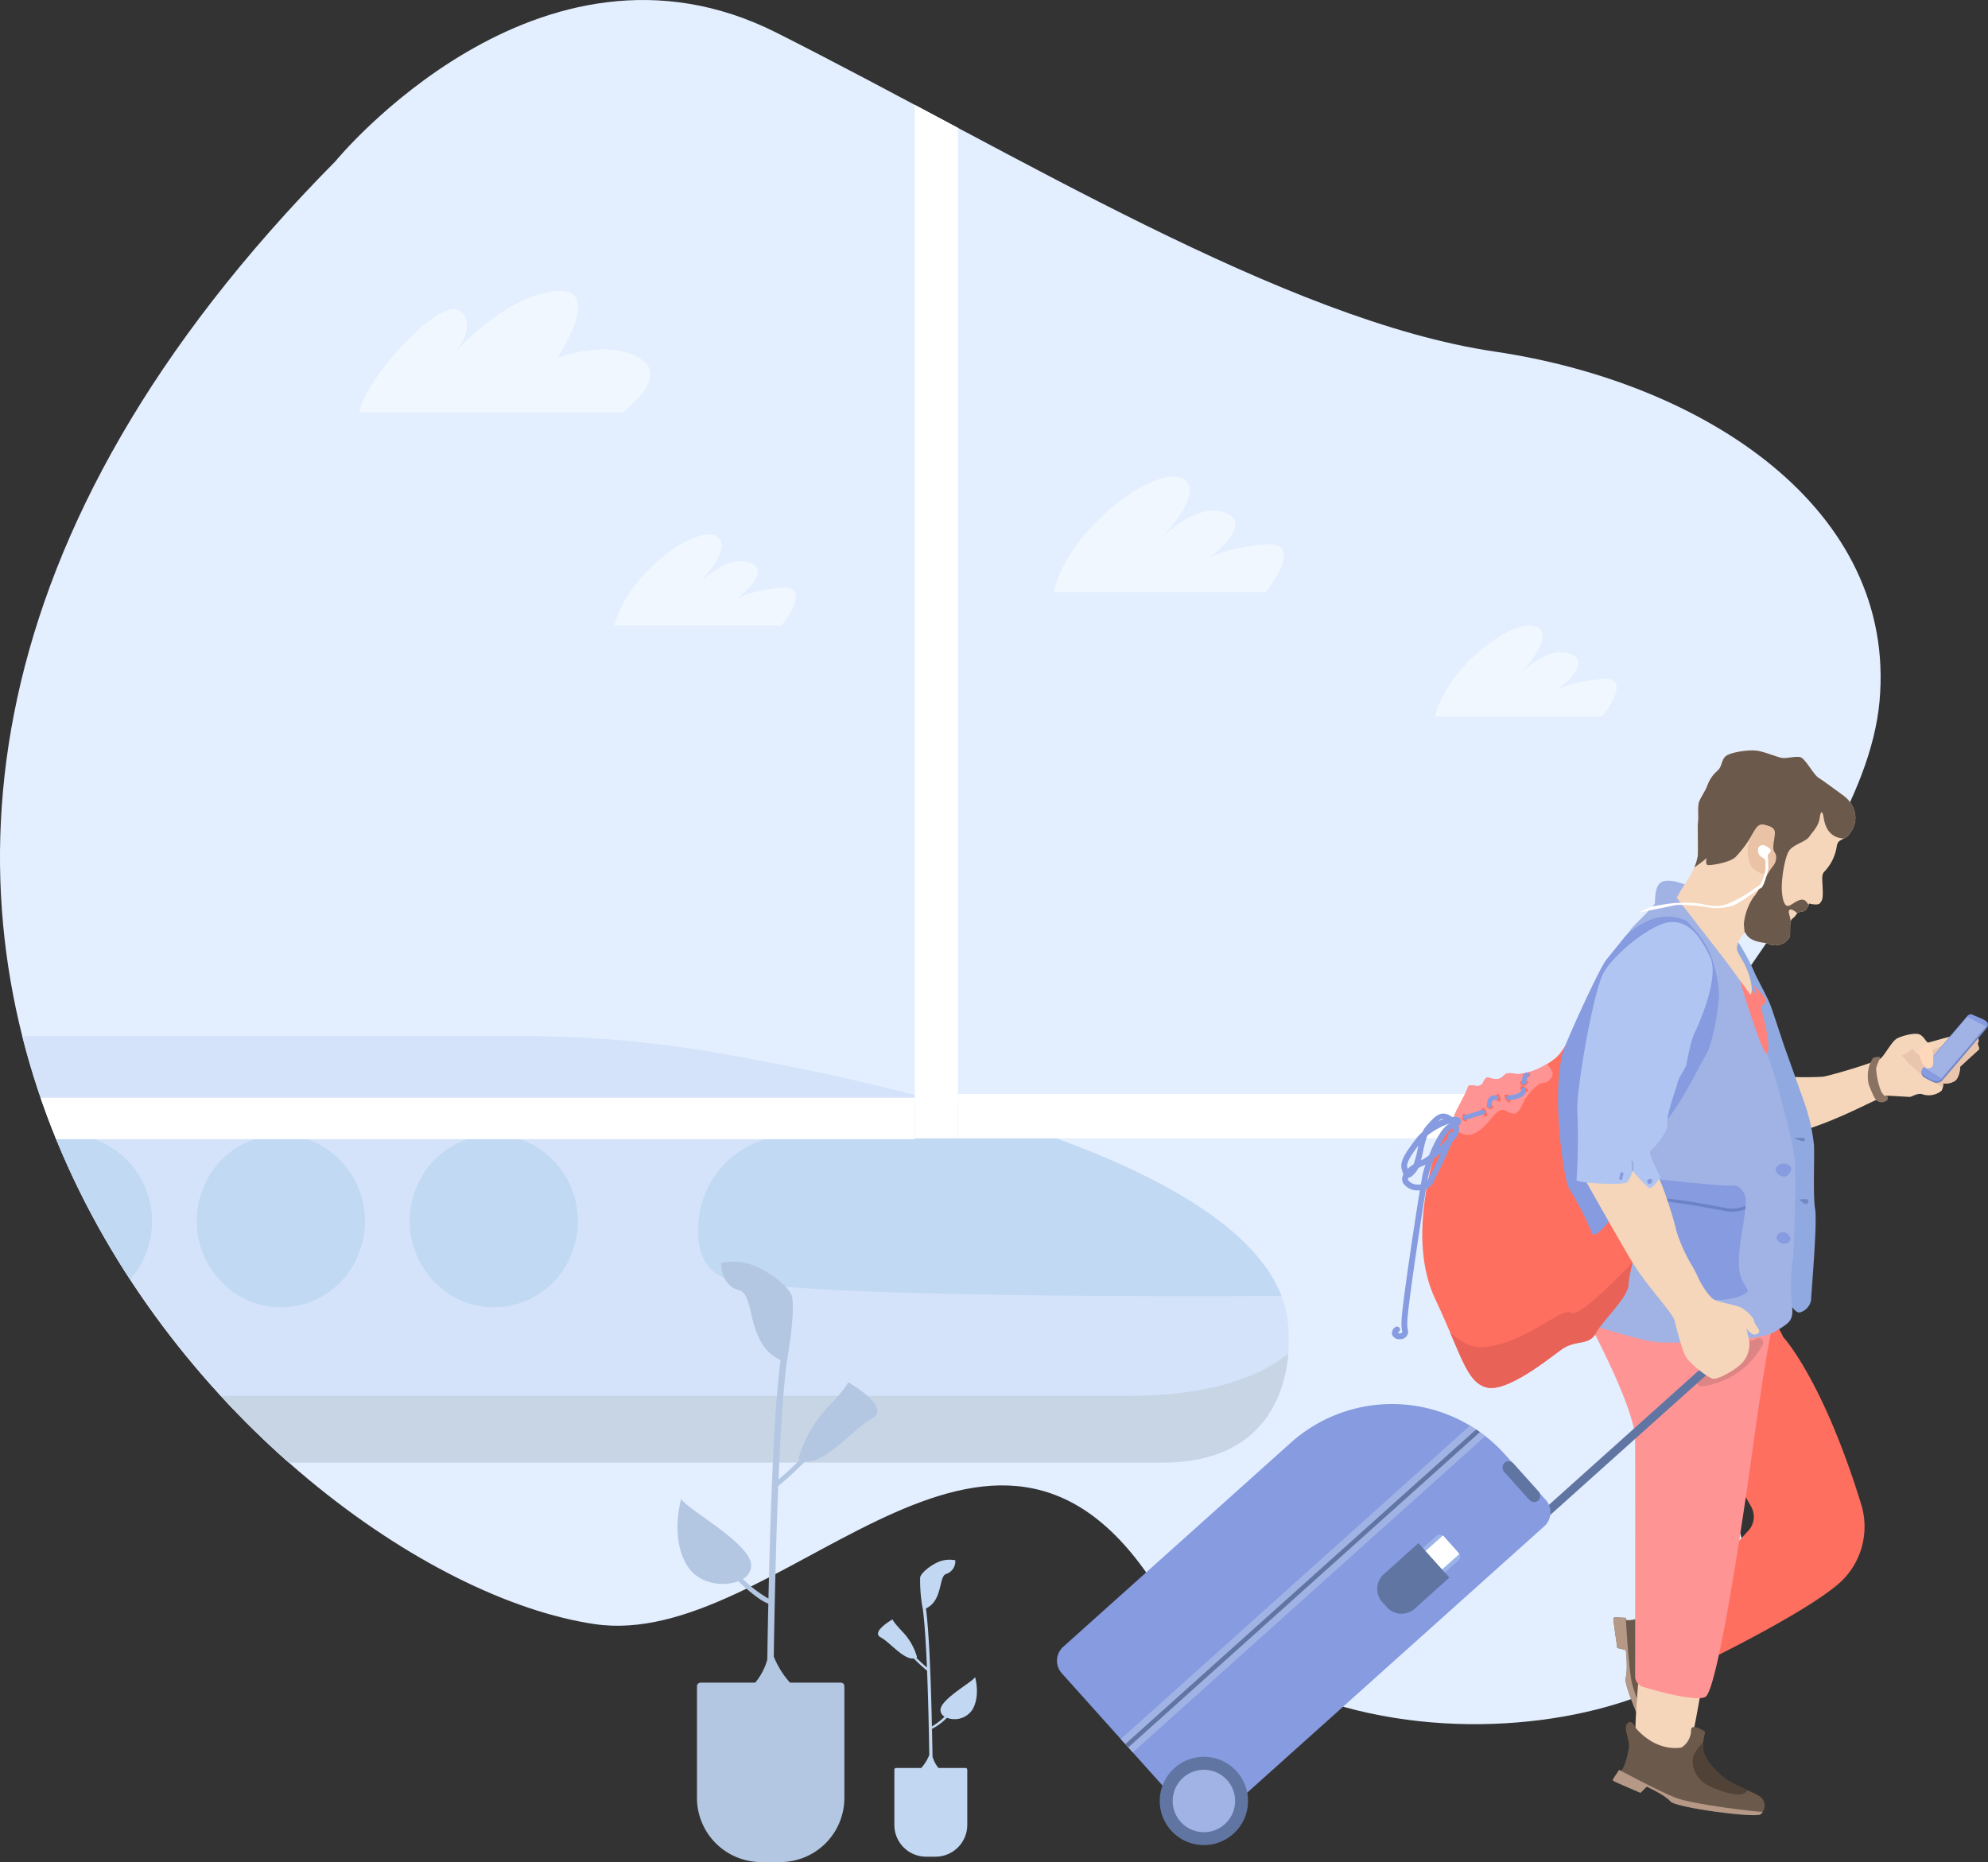 <svg xmlns="http://www.w3.org/2000/svg" width="342.154" height="320.543" viewBox="0 0 342.154 320.543">
    <rect x="0" y="0" width="342.154" height="320.543" fill="#333333" stroke="none"/>
    <defs>
        <style>
            .cls-1{fill:#e3eeff}.cls-2{fill:#d4e3f9}.cls-3{fill:#6b594c}.cls-4{fill:#ff9494}.cls-5{fill:#f6d6ba}.cls-6{fill:#869be0}.cls-7{fill:#ff6f60}.cls-8{fill:#b1c5f2}.cls-9{fill:#a1b3e5}.cls-10{fill:#9bb4e8}.cls-11,.cls-16{fill:#fff}.cls-12{clip-path:url(#clip-path)}.cls-13{clip-path:url(#clip-path-2)}.cls-14{fill:#c1d9f3}.cls-15{fill:#c7d5e5}.cls-16{opacity:.5}.cls-17{fill:#b3c7e2}.cls-18{fill:#c2d8f2}.cls-19{clip-path:url(#clip-path-3)}.cls-20{fill:#b59986}.cls-21{fill:#514238}.cls-22{clip-path:url(#clip-path-4)}.cls-23,.cls-33,.cls-39,.cls-44,.cls-51,.cls-52,.cls-53{fill:none}.cls-23{stroke:#dd8585;stroke-width:1.601px}.cls-23,.cls-39,.cls-44{stroke-linecap:round;stroke-linejoin:round}.cls-24{fill:#dd8585}.cls-25{clip-path:url(#clip-path-5)}.cls-26{fill:#e8c5ac}.cls-27{fill:#6175a3}.cls-28{fill:#7085c1}.cls-29{clip-path:url(#clip-path-6)}.cls-30{fill:#897262}.cls-31{fill:#90a9e0}.cls-32{clip-path:url(#clip-path-7)}.cls-33{stroke:#6b83c6}.cls-33,.cls-51,.cls-52,.cls-53{stroke-miterlimit:10}.cls-33,.cls-44{stroke-width:.534px}.cls-34{clip-path:url(#clip-path-8)}.cls-35{clip-path:url(#clip-path-9)}.cls-36{fill:#ff6f5f}.cls-37{fill:#e86258}.cls-38{clip-path:url(#clip-path-10)}.cls-39{stroke:#95aedb;stroke-width:.267px}.cls-40{fill:#ff817b}.cls-41{clip-path:url(#clip-path-11)}.cls-42{fill:#eac3a7}.cls-43{fill:#7287c4}.cls-44{stroke:#869be0}.cls-45{fill:#ffd7ba}.cls-46{clip-path:url(#clip-path-12)}.cls-47{clip-path:url(#clip-path-13)}.cls-48{clip-path:url(#clip-path-14)}.cls-49{clip-path:url(#clip-path-15)}.cls-50{clip-path:url(#clip-path-16)}.cls-51,.cls-52,.cls-53{stroke:#000;stroke-linecap:square;stroke-width:.163px}.cls-52{stroke-dasharray:.432 .432 .432 .432}.cls-53{stroke-dasharray:.432 .432 .432 .432 .432 .432}
        </style>
        <clipPath id="clip-path">
            <path id="Path_12468" d="M244.007 309.65s34.993-42.806 75.937-22.168 87.488 49.551 123.632 54.9 69.2 27.085 66.221 60.177-52.138 71.83-46.547 99.531 25.188 31.631 23.578 54.508-74.726 36.822-103.056-3.784-63.918 13.225-95.1 8.625c-57.933-8.545-171.572-123.477-44.665-251.789z" class="cls-1" data-name="Path 12468" transform="translate(-186.309 -281.858)"/>
        </clipPath>
        <clipPath id="clip-path-2">
            <path id="Path_12467" d="M167.684 756.477h96.577A197.009 197.009 0 0 1 298.1 759.4c33.26 5.8 98.165 20.651 98.165 48.257 0 0 2.161 22.231-21.614 22.231H180.537z" class="cls-2" data-name="Path 12467" transform="translate(-167.684 -756.477)"/>
        </clipPath>
        <clipPath id="clip-path-3">
            <path id="Path_12479" d="M959.333 1025.219s-3.048-2.974-1.255-8.571c0 0 1.082-1.4-.19-1.577-1.016-.139-2.093 1.836-3.28 2.365s-3.424 1.228-4.183.947l.032-.333-1.792-.081s-.37-.029-.385.235.679 5.028.679 5.028l1.47.356s.409 3.429-.045 4.8 5.158 14 6.174 14.4a1.938 1.938 0 0 0 2.563-2.073c-.008-1.874-.938-5.066-.237-7.96s1.557-4.122 2.871-4.727a12.293 12.293 0 0 1 1.789-.69.266.266 0 0 0 .2-.252c.012-.652-.033-2.6-1.041-2.052a3.593 3.593 0 0 1-3.37.185z" class="cls-3" data-name="Path 12479" transform="translate(-948.279 -1015.064)"/>
        </clipPath>
        <clipPath id="clip-path-4">
            <path id="Path_12484" d="M933.581 871.512s8.83 16.035 8.885 21.784c.048 5.066.012 34.009 0 40.814a1.933 1.933 0 0 0 1.384 1.857c2.812.834 9.058 2.535 10.7 1.714 2.139-1.07 6.62-32.024 7.288-36.569s3.172-23.977 4.828-29.6-39.166-12.433-33.085 0z" class="cls-4" data-name="Path 12484" transform="translate(-932.963 -864.515)"/>
        </clipPath>
        <clipPath id="clip-path-5">
            <path id="Path_12487" d="M1028.356 762.211a56.988 56.988 0 0 0 5.949 0c1.4-.2 9.225-2.54 9.96-3.142s1.939-3.008 2.874-3.476 3.008-1 3.81-.669 1.2 1.47 1.538 1.4 7.153-2.072 7.821-1.872 1 1.671.735 1.872.4 1 .067 1.27-3.142 2.874-3.142 2.874-.067 1.872-.936 2.473a3 3 0 0 1-2.005.4 2.341 2.341 0 0 1-.267 1.27 3.476 3.476 0 0 1-3.142.668c-.936-.4-1.939.4-2.34.4s-3.142-.2-3.877-.2-4.746 2.206-8.757 3.877a58.47 58.47 0 0 1-6.484 2.34z" class="cls-5" data-name="Path 12487" transform="translate(-1028.356 -754.442)"/>
        </clipPath>
        <clipPath id="clip-path-6">
            <path id="Path_12492" d="M1097.208 746.983l-7.52 8.824a.91.91 0 0 0 .4 1.354 6.359 6.359 0 0 0 1.3.7 1.43 1.43 0 0 0 1.8-.451c.8-1 7.27-8.523 7.27-8.523s.852-.853-.05-1.354a12.527 12.527 0 0 0-1.56-.709 5.555 5.555 0 0 1-.564-.266c-.208-.11-.609-.177-1.076.425z" class="cls-6" data-name="Path 12492" transform="translate(-1089.528 -746.486)"/>
        </clipPath>
        <clipPath id="clip-path-7">
            <path id="Path_12498" d="M966.872 821.9s12.634 1.4 13.369 1.136 2.54.8 2.406 3.008-.735 5.147-.936 6.752-.535 4.211.067 5.949 1.6 2.273 1 2.741-2.54 1.4-5.949 1.27-10.027-8.423-10.027-12.5.07-8.356.07-8.356z" class="cls-6" data-name="Path 12498" transform="translate(-966.805 -821.901)"/>
        </clipPath>
        <clipPath id="clip-path-8">
            <path id="Path_12504" d="M888.916 739.135c-.235.325-3.075 7.487-5.214 9.225s-5.348 3.075-7.219 2.674-1.47.8-2.807.936-1.738-.936-2.406.535-2.407-.134-2.674.936-2.273 4.278-2.273 4.813-2.54 3.075-3.342 6.15-4.546 15.776 0 25.4 5.348 14.305 8.824 15.241 10.562-4.813 12.968-6.551 4.679-.535 5.882-2.807 5.615-6.15 5.615-8.423 2.139-6.952.535-9.492-7.62-14.172-8.022-16.846.669-12.567 1.872-16.444 1.737-10.16-1.739-5.347z" class="cls-7" data-name="Path 12504" transform="translate(-860.769 -737.393)"/>
        </clipPath>
        <clipPath id="clip-path-9">
            <path id="Path_12502" d="M852.065 772.828s6.629-1.252 8.6.042 2.9 1.562 4.774.091 2.808-3.877 4.145-3.208 2.005.936 2.807-.668a9.368 9.368 0 0 1 2.54-3.476c1.337-1.2 1.6 0 2.674-1.6s-3.476-3.81-3.61-6.351-12.7 6.618-12.7 6.618z" class="cls-4" data-name="Path 12502" transform="translate(-852.065 -757.208)"/>
        </clipPath>
        <clipPath id="clip-path-10">
            <path id="Path_12511" d="M951.456 723.932s4.813-9.626 2.942-13.637-3.877-6.283-6.952-6.016-9.492 5.348-11.364 8.69-4.813 20.856-4.546 23.931a104.68 104.68 0 0 1-.133 11.765c-.134.535 8.022.936 8.69.4a4.09 4.09 0 0 0 .936-2.005 26.2 26.2 0 0 0 2.807 2.94c.668.4 2.005-1.872 2.005-1.872s-2.139-4.011-1.738-4.412 3.075-3.075 2.941-4.813 1.471-5.749 1.738-6.952 1.6-2.674 1.6-3.476a38.981 38.981 0 0 1 1.074-4.543z" class="cls-8" data-name="Path 12511" transform="translate(-931.401 -704.258)"/>
        </clipPath>
        <clipPath id="clip-path-11">
            <path id="Path_12518" d="M990 667.69s.6-.535-.2-3.209-2.139-3.81-2.139-4.813a3.95 3.95 0 0 1 1.471-2.741s.133.8 1.337 1.337 2.34.4 2.741.735a3.089 3.089 0 0 0 2.807-.4c.468-.6.8-.4.8-1.738s0-2.005.468-2.34a2.674 2.674 0 0 0 .735-.869 3.075 3.075 0 0 1 1.069-.334c.6-.067 1-1.337 1-1.337s1.537.4 1.872-.067.535-.535.468-2.406-.268-2.54.4-3.142a8.015 8.015 0 0 0 2.005-4.144c.2-1.671 1.538-.869 2.54-2.741a4.192 4.192 0 0 0 .6-3.075 5.05 5.05 0 0 0-1.8-2.874c-1.471-1.07-3.61-2.674-4.479-3.209s-2.273-3.342-3.142-3.543-2.273.268-3.142.134-3.142-1.136-4.478-1.27-4.278.267-5.147.936-.6 1.8-1.471 2.54a5.986 5.986 0 0 0-1.738 2.54c-.267.8-1.069 1.939-1.4 2.741s-.067 2.54-.2 3.476.067 4.947-.067 6.017a9.75 9.75 0 0 1-1.337 3.342 995.2 995.2 0 0 0-2.273 3.743l8.556 11.03z" class="cls-5" data-name="Path 12518" transform="translate(-977.301 -625.618)"/>
        </clipPath>
        <clipPath id="clip-path-12">
            <path id="Path_12538" d="M959.934 1075.093s-4.126 1.052-7.97-3.393c0 0-.634-1.655-1.445-.659-.648.794.477 2.743.31 4.032s-.735 3.562-1.37 4.063l-.268-.2-1 1.487s-.217.3 0 .451 4.646 2.039 4.646 2.039l1.07-1.07s3.14 1.437 4.077 2.54 14.64 2.891 15.509 2.231a1.938 1.938 0 0 0-.434-3.267c-1.6-.969-4.813-1.838-6.919-3.944s-2.707-3.476-2.54-4.913a12.256 12.256 0 0 1 .343-1.887.266.266 0 0 0-.114-.3c-.55-.349-2.238-1.326-2.293-.18a3.594 3.594 0 0 1-1.602 2.97z" class="cls-3" data-name="Path 12538" transform="translate(-948.092 -1070.722)"/>
        </clipPath>
        <clipPath id="clip-path-13">
            <path id="Path_12540" d="M694.281 971.4l22.3 24.861a3.228 3.228 0 0 0 4.545.247l56.2-50.411a3.228 3.228 0 0 0 .247-4.545l-7.055-7.866a26.124 26.124 0 0 0-36.783-2l-39.208 35.168a3.228 3.228 0 0 0-.246 4.546z" class="cls-6" data-name="Path 12540" transform="translate(-693.462 -925.06)"/>
        </clipPath>
        <clipPath id="clip-path-14">
            <path id="Rectangle_1682" d="M0 0h3.095v86.741H0z" class="cls-9" data-name="Rectangle 1682" transform="rotate(-131.91 14.465 29.652)"/>
        </clipPath>
        <clipPath id="clip-path-15">
            <rect id="Rectangle_1687" width="13.719" height="5.667" class="cls-10" data-name="Rectangle 1687" rx=".868" transform="rotate(-41.632 11.986 4.557)"/>
        </clipPath>
        <clipPath id="clip-path-16">
            <path id="Rectangle_1686" d="M0 0h15.004v4.261H0z" class="cls-11" data-name="Rectangle 1686" transform="matrix(.747 -.664 .664 .747 0 9.968)"/>
        </clipPath>
    </defs>
    <g id="Group_2621" data-name="Group 2621">
        <g id="_ÎÓÈ_3" data-name="—ÎÓÈ_3">
            <g id="Group_2581" data-name="Group 2581">
                <g id="Group_2580" data-name="Group 2580">
                    <path id="Path_12463" d="M244.007 309.65s34.993-42.806 75.937-22.168 87.488 49.551 123.632 54.9 69.2 27.085 66.221 60.177-52.138 71.83-46.547 99.531 25.188 31.631 23.578 54.508-74.726 36.822-103.056-3.784-63.918 13.225-95.1 8.625c-57.933-8.545-171.572-123.477-44.665-251.789z" class="cls-1" data-name="Path 12463" transform="translate(-186.309 -281.858)"/>
                    <g id="Group_2579" class="cls-12" data-name="Group 2579">
                        <g id="Group_2577" data-name="Group 2577" transform="translate(-6.817 178.348)">
                            <path id="Path_12464" d="M167.684 756.477h96.577A197.009 197.009 0 0 1 298.1 759.4c33.26 5.8 98.165 20.651 98.165 48.257 0 0 2.161 22.231-21.614 22.231H180.537z" class="cls-2" data-name="Path 12464" transform="translate(-167.684 -756.477)"/>
                            <g id="Group_2576" class="cls-13" data-name="Group 2576">
                                <path id="Path_12465" d="M591.188 765.257c-.813.834-44.752 10.146-63.9 14.173a16.119 16.119 0 0 0-12.61 14.088c-.438 4.03.266 7.952 3.843 9.81 8.907 4.625 116.607 3.2 116.607 3.2z" class="cls-14" data-name="Path 12465" transform="translate(-387.607 -761.958)"/>
                                <path id="Path_12466" d="M409.536 875.528s-1.246 17.207-33.781 17.207H178.9l10.08 28.415 235.291-6.6z" class="cls-15" data-name="Path 12466" transform="translate(-174.796 -830.792)"/>
                            </g>
                        </g>
                        <path id="Path_13002" d="M14.927 0A14.329 14.329 0 0 1 29.58 14.38a14.99 14.99 0 0 1-14.926 14.654A14.329 14.329 0 0 1 0 14.654 14.99 14.99 0 0 1 14.927 0z" class="cls-14" data-name="Path 13002" transform="rotate(-67.5 196.325 59.831)"/>
                        <path id="Path_13003" d="M14.927 0A14.329 14.329 0 0 1 29.58 14.38a14.99 14.99 0 0 1-14.926 14.654A14.329 14.329 0 0 1 0 14.654 14.99 14.99 0 0 1 14.927 0z" class="cls-14" data-name="Path 13003" transform="rotate(-67.5 178 87.258)"/>
                        <path id="Path_13004" d="M14.922 0a14.4 14.4 0 0 1 14.707 14.386 14.918 14.918 0 0 1-14.921 14.6A14.4 14.4 0 0 1 0 14.6 14.918 14.918 0 0 1 14.922 0z" class="cls-14" data-name="Path 13004" transform="rotate(-73.155 145.123 114.458)"/>
                        <g id="Group_2578" data-name="Group 2578" transform="translate(-14.889 -51.705)">
                            <path id="Rectangle_1675" d="M0 0h7.445v240.018H0z" class="cls-11" data-name="Rectangle 1675" transform="translate(172.313)"/>
                            <path id="Rectangle_1676" d="M0 0h134.379v7.644H0z" class="cls-11" data-name="Rectangle 1676" transform="translate(179.757 240.018)"/>
                            <path id="Rectangle_1677" d="M0 0h172.313v7.143H0z" class="cls-11" data-name="Rectangle 1677" transform="translate(0 240.669)"/>
                            <path id="Rectangle_1678" d="M0 0h7.445v7.644H0z" class="cls-11" data-name="Rectangle 1678" transform="translate(172.313 240.018)"/>
                        </g>
                    </g>
                </g>
                <path id="Path_12469" d="M356.07 436.018h45.351s8.454-6.163 2.786-9.4-14.037.023-14.037.023 8.368-12.541-.54-11.461-17.007 10.433-17.007 10.433 4.049-4.667.675-7.1-16.234 11.705-17.228 17.505z" class="cls-16" data-name="Path 12469" transform="translate(-294.235 -365.039)"/>
                <path id="Path_12470" d="M476.087 542.348h28.756s5.6-6.949 0-6.476-7.734 1.88-7.734 1.88 6.627-4.859 2.012-6.279-10.253 5.411-10.253 5.411 8.359-7.756 4.809-9.886-15.536 6.56-17.59 15.35z" class="cls-16" data-name="Path 12470" transform="translate(-370.327 -434.678)"/>
                <path id="Path_12471" d="M683.573 520.083h36.5s7.113-8.819 0-8.219-9.816 2.386-9.816 2.386 8.411-6.166 2.553-7.968-13.012 6.867-13.012 6.867 10.609-9.843 6.1-12.547-19.718 8.325-22.325 19.481z" class="cls-16" data-name="Path 12471" transform="translate(-502.241 -418.147)"/>
                <path id="Path_12472" d="M866.649 584.048h28.757s5.6-6.95 0-6.476-7.734 1.88-7.734 1.88 6.627-4.858 2.011-6.278-10.253 5.411-10.253 5.411 8.359-7.756 4.81-9.886-15.54 6.559-17.591 15.349z" class="cls-16" data-name="Path 12472" transform="translate(-619.651 -460.709)"/>
            </g>
        </g>
        <g id="_ÎÓÈ_4" data-name="—ÎÓÈ_4" transform="translate(116.607 129.175)">
            <g id="Group_2582" data-name="Group 2582" transform="translate(0 88.008)">
                <path id="Path_12473" d="M549.007 880.567s.024.643-3.695 4.552a20.928 20.928 0 0 0-4.831 8.641 2.828 2.828 0 0 0 .256.151 60.691 60.691 0 0 1-3.7 3.419c.348-8.252.808-15.539 1.419-20.153.022-.122 1.4-7.762.96-11.111-.224-1.72-4.046-4.624-6.828-5.655a10.22 10.22 0 0 0-5.409-.391s-.245 3.857 3.126 4.742c2.753.723 1.09 9.264 7.093 12.018-1.119 8.243-1.743 25.285-2.091 41.042a21.177 21.177 0 0 1-4.413-3.382 2.6 2.6 0 0 0 1.419-2.609c-.525-3.736-10.991-9.418-11.953-11.062a.053.053 0 0 0-.1.014c-.265.989-1.7 6.98 1.089 11.418 1.959 3.115 6.145 3.66 8.747 2.634 1.5 1.408 3.779 3.391 5.188 3.858-.071 3.311-.13 6.554-.179 9.64a10.79 10.79 0 0 1-2.075 3.965h-9.413a.622.622 0 0 0-.616.61v19.263a11.065 11.065 0 0 0 11.088 11.013h3.219a11.043 11.043 0 0 0 11.063-11.013v-19.263a.6.6 0 0 0-.591-.61h-8.762a15.118 15.118 0 0 1-2.8-4.5c.149-9.254.388-19.874.772-29.35a59.052 59.052 0 0 0 4.632-4.252c3.494.476 8.287-5.631 11.484-7.339 3.604-1.93-4.099-6.29-4.099-6.29z" class="cls-17" data-name="Path 12473" transform="translate(-519.654 -859.824)"/>
                <path id="Path_12474" d="M613.986 1006.652s-.012.318 1.827 2.251a10.353 10.353 0 0 1 2.39 4.274 1.342 1.342 0 0 1-.127.075c.72.728 1.416 1.339 1.832 1.691-.172-4.082-.4-7.686-.7-9.968a26.734 26.734 0 0 1-.475-5.5c.11-.851 2-2.287 3.377-2.8a5.059 5.059 0 0 1 2.675-.193 2.284 2.284 0 0 1-1.546 2.346c-1.362.358-.54 4.582-3.508 5.944.553 4.077.862 12.506 1.034 20.3a10.481 10.481 0 0 0 2.182-1.672 1.287 1.287 0 0 1-.7-1.29c.259-1.848 5.436-4.658 5.912-5.472a.026.026 0 0 1 .048.007c.131.489.841 3.453-.539 5.647a3.693 3.693 0 0 1-4.326 1.3 9.844 9.844 0 0 1-2.566 1.909c.035 1.637.064 3.241.089 4.768a5.335 5.335 0 0 0 1.026 1.962h4.656a.307.307 0 0 1 .3.3v9.527a5.473 5.473 0 0 1-5.484 5.447h-1.592a5.462 5.462 0 0 1-5.472-5.447v-9.527a.3.3 0 0 1 .292-.3h4.333a7.472 7.472 0 0 0 1.386-2.228c-.074-4.577-.192-9.83-.382-14.517a29.275 29.275 0 0 1-2.291-2.1c-1.728.236-4.1-2.786-5.68-3.63-1.782-.948 2.029-3.104 2.029-3.104z" class="cls-18" data-name="Path 12474" transform="translate(-576.977 -945.074)"/>
            </g>
            <g id="Group_2620" data-name="Group 2620" transform="translate(65.312)">
                <path id="Path_12475" d="M995.08 885.194s6.774 7.215 13.415 28.757a13.071 13.071 0 0 1-2.525 12.383q-.134.155-.274.312c-4.483 5.014-24.844 14.84-24.844 14.84l-3.019-10.629 11.272-12.318a3.542 3.542 0 0 0 .458-4.156c-3.869-6.729-14.925-26.5-12.87-29.188 2.482-3.252 13.642-10.517 18.387-.001z" class="cls-7" data-name="Path 12475" transform="translate(-870.105 -784.23)"/>
                <g id="Group_2584" data-name="Group 2584" transform="translate(95.753 146.343)">
                    <path id="Path_12476" d="M959.333 1025.219s-3.048-2.974-1.255-8.571c0 0 1.082-1.4-.19-1.577-1.016-.139-2.093 1.836-3.28 2.365s-3.424 1.228-4.183.947l.032-.333-1.792-.081s-.37-.029-.385.235.679 5.028.679 5.028l1.47.356s.409 3.429-.045 4.8 5.158 14 6.174 14.4a1.938 1.938 0 0 0 2.563-2.073c-.008-1.874-.938-5.066-.237-7.96s1.557-4.122 2.871-4.727a12.293 12.293 0 0 1 1.789-.69.266.266 0 0 0 .2-.252c.012-.652-.033-2.6-1.041-2.052a3.593 3.593 0 0 1-3.37.185z" class="cls-3" data-name="Path 12476" transform="translate(-948.279 -1015.064)"/>
                    <g id="Group_2583" class="cls-19" data-name="Group 2583">
                        <path id="Path_12477" d="M949.635 1021.705s.43 8.107.992 11.258 5.114 13.012 5.739 14.079-.594.735-.594.735L949.415 1035l-1.115-6.28-.716-.885-.519-6.144z" class="cls-20" data-name="Path 12477" transform="translate(-947.521 -1019.199)"/>
                        <path id="Path_12478" d="M975.9 1049.1a7.834 7.834 0 0 0-3.149-.575c-2.066-.031-3.713 2.373-3.7 4.322s.839 5.322 1.694 6.24a2.8 2.8 0 0 0 2.441.537z" class="cls-21" data-name="Path 12478" transform="translate(-961.248 -1035.953)"/>
                    </g>
                </g>
                <path id="Path_12480" d="M959.534 1034.5s-1.6 15.174-1 16.31 8.11 3.209 8.9 2.34 3-15.041 3-15.041z" class="cls-5" data-name="Path 12480" transform="translate(-858.842 -880.853)"/>
                <g id="Group_2586" data-name="Group 2586" transform="translate(89.998 89.771)">
                    <path id="Path_12481" d="M933.581 871.512s8.83 16.035 8.885 21.784c.048 5.066.012 34.009 0 40.814a1.933 1.933 0 0 0 1.384 1.857c2.812.834 9.058 2.535 10.7 1.714 2.139-1.07 6.62-32.024 7.288-36.569s3.172-23.977 4.828-29.6-39.166-12.433-33.085 0z" class="cls-4" data-name="Path 12481" transform="translate(-932.963 -864.515)"/>
                    <g id="Group_2585" class="cls-22" data-name="Group 2585">
                        <path id="Path_12482" d="M988.686 903.631a13.079 13.079 0 0 0 9.82-6.736" class="cls-23" data-name="Path 12482" transform="translate(-967.747 -884.727)"/>
                        <path id="Path_12483" d="M988.247 899.126s8.038-3.628 9.467-3.459-1.528 3.084-1.528 3.084-5.14 3.849-7.491 4.047c-1.251.102-.48-1.991-.448-3.672z" class="cls-24" data-name="Path 12483" transform="translate(-967.308 -883.957)"/>
                    </g>
                </g>
                <g id="Group_2588" data-name="Group 2588" transform="translate(125.844 48.409)">
                    <path id="Path_12485" d="M1028.356 762.211a56.988 56.988 0 0 0 5.949 0c1.4-.2 9.225-2.54 9.96-3.142s1.939-3.008 2.874-3.476 3.008-1 3.81-.669 1.2 1.47 1.538 1.4 7.153-2.072 7.821-1.872 1 1.671.735 1.872.4 1 .067 1.27-3.142 2.874-3.142 2.874-.067 1.872-.936 2.473a3 3 0 0 1-2.005.4 2.341 2.341 0 0 1-.267 1.27 3.476 3.476 0 0 1-3.142.668c-.936-.4-1.939.4-2.34.4s-3.142-.2-3.877-.2-4.746 2.206-8.757 3.877a58.47 58.47 0 0 1-6.484 2.34z" class="cls-5" data-name="Path 12485" transform="translate(-1028.356 -754.442)"/>
                    <g id="Group_2587" class="cls-25" data-name="Group 2587">
                        <path id="Path_12486" d="M1094.946 755.947l2.777.081s.833 3.027-.872 4.281-3.978 4.779-4.93 4.779-4.129-1.943-5.285-3.068c-1.959-1.908 8.31-6.073 8.31-6.073z" class="cls-26" data-name="Path 12486" transform="translate(-1064.581 -755.382)"/>
                    </g>
                </g>
                <path id="Rectangle_1679" d="M0 0h1.45v49.912H0z" class="cls-27" data-name="Rectangle 1679" transform="rotate(-131.89 71.36 47.896)"/>
                <path id="Path_12488" d="M1080.389 763.493s1.537-.693 1.6-1.01.4-.033.752.435a1.855 1.855 0 0 0 1.078.575l.733 1.163-.29.9s-.217.952-.986.685-2.887-2.748-2.887-2.748z" class="cls-26" data-name="Path 12488" transform="translate(-934.993 -710.969)"/>
                <path id="Path_12489" d="M1089.546 758.09s-.322.827.209 1.278a13.8 13.8 0 0 0 1.855.969 1.519 1.519 0 0 0 1.27-.2c.333-.367 6.653-7.73 7.835-9.215a.757.757 0 0 0 .153-.626.74.74 0 0 0-.222-.429c-.28-.225-11.1 8.223-11.1 8.223z" class="cls-28" data-name="Path 12489" transform="translate(-940.648 -703.175)"/>
                <g id="Group_2590" data-name="Group 2590" transform="translate(148.83 45.419)">
                    <path id="Path_12490" d="M1097.208 746.983l-7.52 8.824a.91.91 0 0 0 .4 1.354 6.359 6.359 0 0 0 1.3.7 1.43 1.43 0 0 0 1.8-.451c.8-1 7.27-8.523 7.27-8.523s.852-.853-.05-1.354a12.527 12.527 0 0 0-1.56-.709 5.555 5.555 0 0 1-.564-.266c-.208-.11-.609-.177-1.076.425z" class="cls-6" data-name="Path 12490" transform="translate(-1089.528 -746.486)"/>
                    <g id="Group_2589" class="cls-29" data-name="Group 2589">
                        <path id="Path_12491" d="M1090.707 756.427l2.925 1.855 7.671-8.924-3.175-1.638z" class="cls-9" data-name="Path 12491" transform="translate(-1090.264 -747.256)"/>
                    </g>
                </g>
                <path id="Path_12493" d="M1065.74 766.161a5.949 5.949 0 0 0-.7 1.437 6.5 6.5 0 0 0-.067 3.209c.334.769.9 2.473 1.5 2.841a1.478 1.478 0 0 0 1.638-.133c.3-.268.033-.8.033-.8l-.468.033s-.2-.234-.535-.7a12.229 12.229 0 0 1-.9-4.078 8.806 8.806 0 0 1 .635-1.638c.101-.171.201-.505-1.136-.171z" class="cls-30" data-name="Path 12493" transform="translate(-925.257 -713.259)"/>
                <path id="Path_12494" d="M1003.726 770.285s1.1 1.905 1.905 1.7a2.721 2.721 0 0 0 1.905-2.106c0-.9 1.1-13.236.7-15.642s-.1-8.322-.2-11.03a32.526 32.526 0 0 0-1.9-8.022c-.5-1.4-2.707-7.621-3.108-8.724s-2.005-6.116-2.507-7.42-1.905-3.81-2.607-5.314a37.492 37.492 0 0 0-3.409-6.217c-1.8-2.607-5.815-2.406-5.815-2.406l13.536 37.2z" class="cls-31" data-name="Path 12494" transform="translate(-877.749 -675.236)"/>
                <path id="Path_12495" d="M924.435 749.8s-3.61 9.492 4.813 12.033 9.893 2.807 11.765 2.941 16.578 0 19.52-1.738 3.476-2.006 3.075-5.08a35.832 35.832 0 0 1 .267-8.022c.134-1.47.535-13.369.268-16.578s-3.075-13.5-4.278-16.845-4.278-14.172-5.615-16.31-3.877-6.952-5.481-8.556c0 0-4.028-3.961-4.429-4.262a8.486 8.486 0 0 1 .953-1.4s-2.707-1.153-4.061-.451-1.053 3.409-1.2 3.76-3.058 3.259-3.66 3.86-5.014 6.618-6.417 10.829a74.149 74.149 0 0 0-4.01 15.442c-1.1 7.52.6 13.536-.1 19.954s-.708 7.614-1.41 10.423z" class="cls-9" data-name="Path 12495" transform="translate(-837.162 -662.872)"/>
                <g id="Group_2592" data-name="Group 2592" transform="translate(102.715 73.758)">
                    <path id="Path_12496" d="M966.872 821.9s12.634 1.4 13.369 1.136 2.54.8 2.406 3.008-.735 5.147-.936 6.752-.535 4.211.067 5.949 1.6 2.273 1 2.741-2.54 1.4-5.949 1.27-10.027-8.423-10.027-12.5.07-8.356.07-8.356z" class="cls-6" data-name="Path 12496" transform="translate(-966.805 -821.901)"/>
                    <g id="Group_2591" class="cls-32" data-name="Group 2591">
                        <path id="Path_12497" d="M978.677 832.061s-2.54 1.4-4.546 1.069-9.358-1.872-12.7-1.8l-3.342.067" class="cls-33" data-name="Path 12497" transform="translate(-961.364 -827.783)"/>
                    </g>
                </g>
                <g id="Group_2596" data-name="Group 2596" transform="translate(62.869 42.002)">
                    <path id="Path_12499" d="M888.916 739.135c-.235.325-3.075 7.487-5.214 9.225s-5.348 3.075-7.219 2.674-1.47.8-2.807.936-1.738-.936-2.406.535-2.407-.134-2.674.936-2.273 4.278-2.273 4.813-2.54 3.075-3.342 6.15-4.546 15.776 0 25.4 5.348 14.305 8.824 15.241 10.562-4.813 12.968-6.551 4.679-.535 5.882-2.807 5.615-6.15 5.615-8.423 2.139-6.952.535-9.492-7.62-14.172-8.022-16.846.669-12.567 1.872-16.444 1.737-10.16-1.739-5.347z" class="cls-7" data-name="Path 12499" transform="translate(-860.769 -737.393)"/>
                    <g id="Group_2595" class="cls-34" data-name="Group 2595">
                        <g id="Group_2594" data-name="Group 2594" transform="translate(-3.271 7.446)">
                            <path id="Path_12500" d="M852.065 772.828s6.629-1.252 8.6.042 2.9 1.562 4.774.091 2.808-3.877 4.145-3.208 2.005.936 2.807-.668a9.368 9.368 0 0 1 2.54-3.476c1.337-1.2 1.6 0 2.674-1.6s-3.476-3.81-3.61-6.351-12.7 6.618-12.7 6.618z" class="cls-4" data-name="Path 12500" transform="translate(-852.065 -757.208)"/>
                            <g id="Group_2593" class="cls-35" data-name="Group 2593">
                                <path id="Path_12501" d="M907.2 772.735a.652.652 0 0 0-.3.5c0 .318.785.6.969.434s.367-.4.234-.652a.892.892 0 0 0-.903-.282z" class="cls-36" data-name="Path 12501" transform="translate(-886.295 -766.875)"/>
                            </g>
                        </g>
                        <path id="Path_12503" d="M846.875 851.593s7.952 18.14 15.379 17.8 13.928-7.076 15.389-5.9 10.622-8.681 10.622-8.681l.463 8.681-15.437 18.592-23.661-5.646z" class="cls-37" data-name="Path 12503" transform="translate(-852.096 -808.68)"/>
                    </g>
                </g>
                <path id="Path_12505" d="M928.754 806.921a50.094 50.094 0 0 1 3.6 7.1c.669 2.208 6.15-6.287 6.15-6.287l1.924-13.231z" class="cls-6" data-name="Path 12505" transform="translate(-840.338 -731.042)"/>
                <path id="Path_12506" d="M887.86 789.641s.468-.217.668.15.468 1.086.133 1.17-1.069-.601-.801-1.32z" class="cls-36" data-name="Path 12506" transform="translate(-814.775 -727.966)"/>
                <path id="Path_12507" d="M946.748 704.356a14 14 0 0 1 2.873 5.227 20.192 20.192 0 0 1 1.039 5.638c-.134 2.874-1.136 8.623-2.406 10.629s-5.749 11.832-9.225 13.169c-2.136.821-12.494 16.747-14.573 8.423-1.034-4.141-2.38-15.576-.735-22.126.453-1.805 6.368-14.695 7.54-16.141l3.33-4.111a13.159 13.159 0 0 1 4.032-2.655 7.828 7.828 0 0 1 6.055-.075l.467.187z" class="cls-6" data-name="Path 12507" transform="translate(-836.715 -673.148)"/>
                <path id="Path_12508" d="M934.607 815.625s6.15 10.963 8.422 14.706 6.952 8.824 7.219 9.893 1.337 5.348 2.005 6.417 3.877 3.743 4.813 3.743 4.412-1.872 5.214-3.209a4.765 4.765 0 0 0 .8-3.61l-.435-1.855s.9 1.153 1.454 1.053.853-.351.7-.8-.752-1-.852-1.6-1.253-1.7-2.156-2.206-3.81-.9-4.763-1.454-2.456-3.108-2.657-3.71a25.518 25.518 0 0 0-1.3-2.457 26.7 26.7 0 0 1-2.507-5.716c-.351-1.8-2.456-8.373-3.208-9.375a24.03 24.03 0 0 0-4.061-3.058z" class="cls-5" data-name="Path 12508" transform="translate(-843.992 -742.202)"/>
                <g id="Group_2598" data-name="Group 2598" transform="translate(89.411 29.551)">
                    <path id="Path_12509" d="M951.456 723.932s4.813-9.626 2.942-13.637-3.877-6.283-6.952-6.016-9.492 5.348-11.364 8.69-4.813 20.856-4.546 23.931a104.68 104.68 0 0 1-.133 11.765c-.134.535 8.022.936 8.69.4a4.09 4.09 0 0 0 .936-2.005 26.2 26.2 0 0 0 2.807 2.94c.668.4 2.005-1.872 2.005-1.872s-2.139-4.011-1.738-4.412 3.075-3.075 2.941-4.813 1.471-5.749 1.738-6.952 1.6-2.674 1.6-3.476a38.981 38.981 0 0 1 1.074-4.543z" class="cls-8" data-name="Path 12509" transform="translate(-931.401 -704.258)"/>
                    <g id="Group_2597" class="cls-38" data-name="Group 2597">
                        <path id="Path_12510" d="M956.865 813.851a4.154 4.154 0 0 1 .059 1.621" class="cls-39" data-name="Path 12510" transform="translate(-947.296 -772.669)"/>
                    </g>
                </g>
                <path id="Path_12512" d="M1022.93 815.334a.852.852 0 0 0-.167 1c.3.568 1.4 1.1 1.939.568s.835-1.137.5-1.5a1.561 1.561 0 0 0-2.272-.068z" class="cls-6" data-name="Path 12512" transform="translate(-898.958 -743.749)"/>
                <path id="Path_12513" d="M1023.388 846.646a.811.811 0 0 0-.234 1.1 1.5 1.5 0 0 0 1.872.468c.334-.3.535-.635.3-1a1.311 1.311 0 0 0-1.938-.568z" class="cls-6" data-name="Path 12513" transform="translate(-899.182 -763.463)"/>
                <path id="Path_12514" d="M1006.3 731.354l2.874 2.273-.6-1.6s2.273 2.072 2.206 2.74-1.136.6-.8 1.6 1.6 5.615 1.069 7.353-4.749-12.366-4.749-12.366z" class="cls-40" data-name="Path 12514" transform="translate(-888.742 -691.621)"/>
                <g id="Group_2600" data-name="Group 2600" transform="translate(106.659)">
                    <path id="Path_12515" d="M990 667.69s.6-.535-.2-3.209-2.139-3.81-2.139-4.813a3.95 3.95 0 0 1 1.471-2.741s.133.8 1.337 1.337 2.34.4 2.741.735a3.089 3.089 0 0 0 2.807-.4c.468-.6.8-.4.8-1.738s0-2.005.468-2.34a2.674 2.674 0 0 0 .735-.869 3.075 3.075 0 0 1 1.069-.334c.6-.067 1-1.337 1-1.337s1.537.4 1.872-.067.535-.535.468-2.406-.268-2.54.4-3.142a8.015 8.015 0 0 0 2.005-4.144c.2-1.671 1.538-.869 2.54-2.741a4.192 4.192 0 0 0 .6-3.075 5.05 5.05 0 0 0-1.8-2.874c-1.471-1.07-3.61-2.674-4.479-3.209s-2.273-3.342-3.142-3.543-2.273.268-3.142.134-3.142-1.136-4.478-1.27-4.278.267-5.147.936-.6 1.8-1.471 2.54a5.986 5.986 0 0 0-1.738 2.54c-.267.8-1.069 1.939-1.4 2.741s-.067 2.54-.2 3.476.067 4.947-.067 6.017a9.75 9.75 0 0 1-1.337 3.342 995.2 995.2 0 0 0-2.273 3.743l8.556 11.03z" class="cls-5" data-name="Path 12515" transform="translate(-977.301 -625.618)"/>
                    <g id="Group_2599" class="cls-41" data-name="Group 2599">
                        <path id="Path_12516" d="M981.352 643.419s2.106-1.4 2.156-1.755-.4 1.3.2 1.354 3.61-.4 4.713-1.354a19 19 0 0 0 2.607-3.409c.351-.6 1.254-2.306 2.256-2.156s1.955.451 1.905 1.4-.7 2.507-.4 3.058a3.889 3.889 0 0 1 0 2.507c-.251.351-2.407 4.613-3.209 5.415a10 10 0 0 0-1.7 4.713c.1.8.251 3.81 1 4.512s6.969 1.655 7.32-.7a16.131 16.131 0 0 0-.552-5.665c-.2-1.2.953-.7 2.056.652s1.6-1 1.6-1a2.635 2.635 0 0 0-.852-1.855c-.8-.551-1.855.4-2.607.8s-1.2-.3-1.4-2.206.451-6.117 1.254-7.22 2.807-1.454 3.459-2.406 1.6-1.755 1.8-3.309c0 0 .15-1.253.451-.752s.15 3.159 2.356 4.111 4.713-.8 4.713-.8l-3.76-9.375-8.022-4.362-9.375-1.755-5.665 3.309-4.713 13.887z" class="cls-3" data-name="Path 12516" transform="translate(-978.328 -623.273)"/>
                        <path id="Path_12517" d="M1010.782 660.938a7.654 7.654 0 0 0-.911 2.152c-.3 1.226.125 3.483.877 4.084s2.2 1.395 2.6.664 1.169-1.318 1.307-2.208c.184-1.189-.367-1.113-.443-1.891s.251-1.83.226-2.707-.529-.952-1.481-1.328-1.531-.071-2.175 1.234z" class="cls-42" data-name="Path 12517" transform="translate(-997.572 -646.802)"/>
                    </g>
                </g>
                <path id="Path_12519" d="M980.639 669.413a.911.911 0 0 1 1.153-.351c.7.351 1.2.7.9 1.1s-.451.4-.451.7a15.513 15.513 0 0 1 .1 2.206c-.1.4-.7 3.058-1.254 3.309s-4.061 2.908-5.114 3.108a10.163 10.163 0 0 1-3.409.3 30.167 30.167 0 0 0-6.016-.5c-.953.2-6.417 1.3-6.417 1.3a8.317 8.317 0 0 1 3.459-1.253 21.855 21.855 0 0 1 6.818-.3c1.5.251 3.158.852 5.064 0a21.566 21.566 0 0 0 4.211-2.356c.4-.4 1.153-.6 1.354-1.053a7.6 7.6 0 0 0 .852-2.607c-.1-.6.1-1.2-.15-1.6s-1.4-.399-1.1-2.003z" class="cls-11" data-name="Path 12519" transform="translate(-859.926 -652.675)"/>
                <path id="Path_12520" d="M1031.024 803.124a6.666 6.666 0 0 1 1.7-.067c.268.134.3.668-.267.568a7.721 7.721 0 0 1-1.433-.501z" class="cls-43" data-name="Path 12520" transform="translate(-904.178 -736.351)"/>
                <path id="Path_12521" d="M879.1 792.18s-.3.768-.017 1 .7.334.735.117-.104-1.468-.718-1.117z" class="cls-36" data-name="Path 12521" transform="translate(-809.253 -729.552)"/>
                <path id="Path_12522" d="M1033.062 831.274c-.1.012 1.437-.2 1.6 0s.1.869-.434.735-.899-.768-1.166-.735z" class="cls-43" data-name="Path 12522" transform="translate(-905.447 -753.94)"/>
                <g id="Group_2601" data-name="Group 2601" transform="translate(57.648 62.525)">
                    <path id="Path_12523" d="M848.226 830.84a1.333 1.333 0 0 1-1.266-.664 1.16 1.16 0 0 1 .529-1.425.5.5 0 0 1 .536.847.431.431 0 0 0-.147.163.821.821 0 0 0 .552.051c.078-.02.166-.06.182-.112l.043-.142a6.773 6.773 0 0 1-.131-1.786c0-1.972 2.1-16.139 3.158-22.555a3.431 3.431 0 0 1-.27.006 2.989 2.989 0 0 1-2.635-1.292 1.522 1.522 0 0 1-.018-1.281c.027-.067.058-.133.092-.2a6.24 6.24 0 0 1-.3-.915l-.01-.034c-.377-1.359 1.047-3.247 2.3-4.912l.252-.336a6.951 6.951 0 0 1 1.039-1.077 3.894 3.894 0 0 1 .589-.956c1.358-1.561 2.187-2.432 3.425-2.167a2.759 2.759 0 0 1 1.055.534l.046-.006c1.123-.147 1.45.234 1.527.579a.956.956 0 0 1-.453.939 1.977 1.977 0 0 1-.185 1.72 8.479 8.479 0 0 1-.919 1.116c-.956 2.449-3.311 7.016-3.339 7.071a2.168 2.168 0 0 1-1.144.985c-1.022 6.14-3.211 20.887-3.211 22.78a5.6 5.6 0 0 0 .1 1.54.963.963 0 0 1-.056.676 1.29 1.29 0 0 1-1.239.848.79.79 0 0 1-.102.005zm1.458-27.8a.51.51 0 0 0-.01.443 2.07 2.07 0 0 0 1.747.738 2.892 2.892 0 0 0 .433-.029c.162-.95.287-1.63.36-1.937.086-.367.238-.876.439-1.464a2.621 2.621 0 0 1-.385.18 5.011 5.011 0 0 0-.866.426 3.163 3.163 0 0 1-.382.62c-.493.61-.901 1.002-1.335 1.024zm4.4-3.239a20.276 20.276 0 0 0-.89 2.684c-.046.2-.117.567-.208 1.077l.011-.02a118.405 118.405 0 0 0 2.352-4.8c-.428.376-.861.739-1.269 1.058zm-2.647-2.326c-.975 1.3-2.153 2.937-1.925 3.758l.01.034.069.245a7 7 0 0 1 1.021-.8 16.822 16.822 0 0 0 .65-2.443c.053-.263.111-.529.171-.792zm1.527-1.68a17.766 17.766 0 0 0-.723 2.686c-.118.543-.233 1.074-.365 1.567l.061-.022a6.25 6.25 0 0 0 1.324-.852c.955-2.362 2.359-5.051 3.571-5.436l.106-.035-.027-.03a12.1 12.1 0 0 0-3.95 2.127zm4.46-1.2c-.1.036-.191.07-.288.1-.542.172-1.359 1.451-2.12 3 .485-.441.954-.891 1.346-1.3a4.312 4.312 0 0 0 .257-.835.5.5 0 0 1 .735-.383.92.92 0 0 0 .066-.584zm-1.68-1.707a1.31 1.31 0 0 0-.819.365 4.234 4.234 0 0 0 .822-.365z" class="cls-6" data-name="Path 12523" transform="translate(-846.875 -792.007)"/>
                </g>
                <path id="Path_12524" d="M894.575 783.1s-.305.767-.022 1 .7.338.735.121-.088-1.464-.713-1.121z" class="cls-36" data-name="Path 12524" transform="translate(-818.914 -723.888)"/>
                <path id="Path_12525" d="M890.169 788.2s.454.572.76.459.568-.388.417-.51-1.17-.575-1.177.051z" class="cls-36" data-name="Path 12525" transform="translate(-816.252 -726.905)"/>
                <g id="Group_2602" data-name="Group 2602" transform="translate(69.859 61.858)">
                    <path id="Line_42" d="M0 .936L3.075 0" class="cls-6" data-name="Line 42" transform="translate(.401 .402)"/>
                    <path id="Path_12526" d="M879.772 791.974a.4.4 0 0 1-.117-.785l3.075-.936a.4.4 0 0 1 .234.767l-3.075.936a.394.394 0 0 1-.117.018z" class="cls-6" data-name="Path 12526" transform="translate(-879.371 -790.235)"/>
                </g>
                <g id="Group_2603" data-name="Group 2603" transform="translate(74.016 59.377)">
                    <path id="Path_12527" d="M890.854 785.779a.4.4 0 0 1-.393-.328 1.777 1.777 0 0 1 .337-1.415 1.4 1.4 0 0 1 1.232-.393.4.4 0 1 1-.076.8.66.66 0 0 0-.564.135 1.011 1.011 0 0 0-.139.732.4.4 0 0 1-.325.464.415.415 0 0 1-.072.005z" class="cls-6" data-name="Path 12527" transform="translate(-890.433 -783.632)"/>
                </g>
                <path id="Path_12528" d="M898.533 783.237s.468-.218.669.15.468 1.086.134 1.17-1.07-.602-.803-1.32z" class="cls-36" data-name="Path 12528" transform="translate(-821.437 -723.968)"/>
                <path id="Path_12529" d="M905.53 777.467s.666.511.969.257.512-.685.31-.774-1.454-.241-1.279.517z" class="cls-36" data-name="Path 12529" transform="translate(-825.83 -720.037)"/>
                <path id="Path_12530" d="M905.667 779.852a.4.4 0 0 1 .235-.627.389.389 0 0 1 .255.049c.366.2.978.666.741.915-.198.211-.898.118-1.231-.337z" class="cls-36" data-name="Path 12530" transform="translate(-825.878 -721.501)"/>
                <g id="Group_2604" data-name="Group 2604" transform="translate(77.313 57.983)">
                    <path id="Path_12531" d="M899.607 782.132a.407.407 0 0 1-.009-.813c.574-.014 2.215-.228 2.215-1a.4.4 0 0 1 .4-.4.407.407 0 0 1 .4.408c0 1.365-1.885 1.8-3 1.8z" class="cls-6" data-name="Path 12531" transform="translate(-899.207 -779.921)"/>
                </g>
                <g id="Group_2605" data-name="Group 2605" transform="translate(79.986 55.436)">
                    <path id="Path_12532" d="M906.721 775.295a.39.39 0 0 1-.4-.374 2.257 2.257 0 0 1 .619-1.69.4.4 0 0 1 .5.632 1.488 1.488 0 0 0-.318 1.031.386.386 0 0 1-.387.4z" class="cls-6" data-name="Path 12532" transform="translate(-906.319 -773.144)"/>
                </g>
                <path id="Path_12533" d="M963.927 822.713a.435.435 0 0 1 .19-.756c.245-.054.5-.034.519.28a.471.471 0 0 1-.709.476z" class="cls-6" data-name="Path 12533" transform="translate(-862.196 -748.164)"/>
                <path id="Line_43" d="M.201 0L0 .815" class="cls-44" data-name="Line 43" transform="translate(97.024 72.876)"/>
                <path id="Path_12534" d="M1089.771 759.461a4.634 4.634 0 0 1 .858 2.464c-.09 1.129.219 1.821-.858 1.989s-1.688-2.8-1.688-2.8z" class="cls-45" data-name="Path 12534" transform="translate(-939.796 -709.166)"/>
                <g id="Group_2607" data-name="Group 2607" transform="translate(95.683 167.258)">
                    <path id="Path_12535" d="M959.934 1075.093s-4.126 1.052-7.97-3.393c0 0-.634-1.655-1.445-.659-.648.794.477 2.743.31 4.032s-.735 3.562-1.37 4.063l-.268-.2-1 1.487s-.217.3 0 .451 4.646 2.039 4.646 2.039l1.07-1.07s3.14 1.437 4.077 2.54 14.64 2.891 15.509 2.231a1.938 1.938 0 0 0-.434-3.267c-1.6-.969-4.813-1.838-6.919-3.944s-2.707-3.476-2.54-4.913a12.256 12.256 0 0 1 .343-1.887.266.266 0 0 0-.114-.3c-.55-.349-2.238-1.326-2.293-.18a3.594 3.594 0 0 1-1.602 2.97z" class="cls-3" data-name="Path 12535" transform="translate(-948.092 -1070.722)"/>
                    <g id="Group_2606" class="cls-46" data-name="Group 2606">
                        <path id="Path_12536" d="M947.59 1092.058s7.144 3.856 10.127 5.018 13.771 2.412 15.008 2.435.318.889.318.889l-14.222-1.23-5.941-2.319-1.128.15-5.515-2.758z" class="cls-20" data-name="Path 12536" transform="translate(-946.933 -1084.041)"/>
                        <path id="Path_12537" d="M987.15 1078.327a7.843 7.843 0 0 0-2.131 2.388c-1.1 1.748.092 4.405 1.763 5.408s4.98 2.055 6.209 1.8 1.73-1.8 1.73-1.8z" class="cls-21" data-name="Path 12537" transform="translate(-970.877 -1075.469)"/>
                    </g>
                </g>
                <g id="Group_2611" data-name="Group 2611" transform="translate(0 112.522)">
                    <path id="Path_12539" d="M694.281 971.4l22.3 24.861a3.228 3.228 0 0 0 4.545.247l56.2-50.411a3.228 3.228 0 0 0 .247-4.545l-7.055-7.866a26.124 26.124 0 0 0-36.783-2l-39.208 35.168a3.228 3.228 0 0 0-.246 4.546z" class="cls-6" data-name="Path 12539" transform="translate(-693.462 -925.06)"/>
                    <g id="Group_2610" class="cls-47" data-name="Group 2610">
                        <g id="Group_2609" data-name="Group 2609" transform="translate(9.191 1.354)">
                            <path id="Rectangle_1680" d="M0 0h3.095v86.741H0z" class="cls-9" data-name="Rectangle 1680" transform="rotate(-131.91 14.465 29.652)"/>
                            <g id="Group_2608" class="cls-48" data-name="Group 2608">
                                <path id="Rectangle_1681" d="M0 0h.774v89.882H0z" class="cls-27" data-name="Rectangle 1681" transform="rotate(-131.889 13.543 30.176)"/>
                            </g>
                        </g>
                    </g>
                </g>
                <rect id="Rectangle_1683" width="8.716" height="2.152" class="cls-27" data-name="Rectangle 1683" rx="1.076" transform="rotate(-131.91 69.982 46.621)"/>
                <g id="Group_2612" data-name="Group 2612" transform="translate(17.464 173.029)">
                    <circle id="Ellipse_366" cx="7.601" cy="7.601" r="7.601" class="cls-27" data-name="Ellipse 366" transform="rotate(-88.341 7.821 7.598)"/>
                    <circle id="Ellipse_367" cx="5.375" cy="5.375" r="5.375" class="cls-9" data-name="Ellipse 367" transform="rotate(-80.1 8.052 5.144)"/>
                </g>
                <g id="Group_2619" data-name="Group 2619" transform="translate(55.726 134.619)">
                    <rect id="Rectangle_1684" width="13.719" height="5.667" class="cls-10" data-name="Rectangle 1684" rx=".868" transform="rotate(-41.632 11.986 4.557)"/>
                    <g id="Group_2618" class="cls-49" data-name="Group 2618">
                        <g id="Group_2617" data-name="Group 2617" transform="translate(-.027 .098)">
                            <path id="Rectangle_1685" d="M0 0h15.004v4.261H0z" class="cls-11" data-name="Rectangle 1685" transform="matrix(.747 -.664 .664 .747 0 9.968)"/>
                            <g id="Group_2616" class="cls-50" data-name="Group 2616">
                                <g id="Group_2615" data-name="Group 2615" transform="translate(7.566 2.125)">
                                    <g id="Group_2614" data-name="Group 2614">
                                        <g id="Group_2613" data-name="Group 2613">
                                            <path id="Line_44" d="M0 0l.054.061" class="cls-51" data-name="Line 44"/>
                                            <path id="Line_45" d="M0 0l.378.425" class="cls-52" data-name="Line 45" transform="translate(.162 .182)"/>
                                            <path id="Line_46" d="M0 0l.054.061" class="cls-51" data-name="Line 46" transform="translate(3.833 4.312)"/>
                                        </g>
                                    </g>
                                </g>
                            </g>
                        </g>
                        <path id="Path_12543" d="M848.587 1017.192l1.663-.336-.54 1.608z" class="cls-11" data-name="Path 12543" transform="translate(-846.021 -1004.459)"/>
                        <path id="Path_12544" d="M839.577 1007.709l1.663-.336-.54 1.608z" class="cls-11" data-name="Path 12544" transform="translate(-840.397 -998.539)"/>
                    </g>
                </g>
                <path id="Rectangle_1688" d="M0 0h7.973v8.008a3.4 3.4 0 0 1-3.4 3.4H3.4a3.4 3.4 0 0 1-3.4-3.4V0z" class="cls-27" data-name="Rectangle 1688" transform="rotate(48.09 -121.824 137.942)"/>
            </g>
        </g>
    </g>
</svg>
